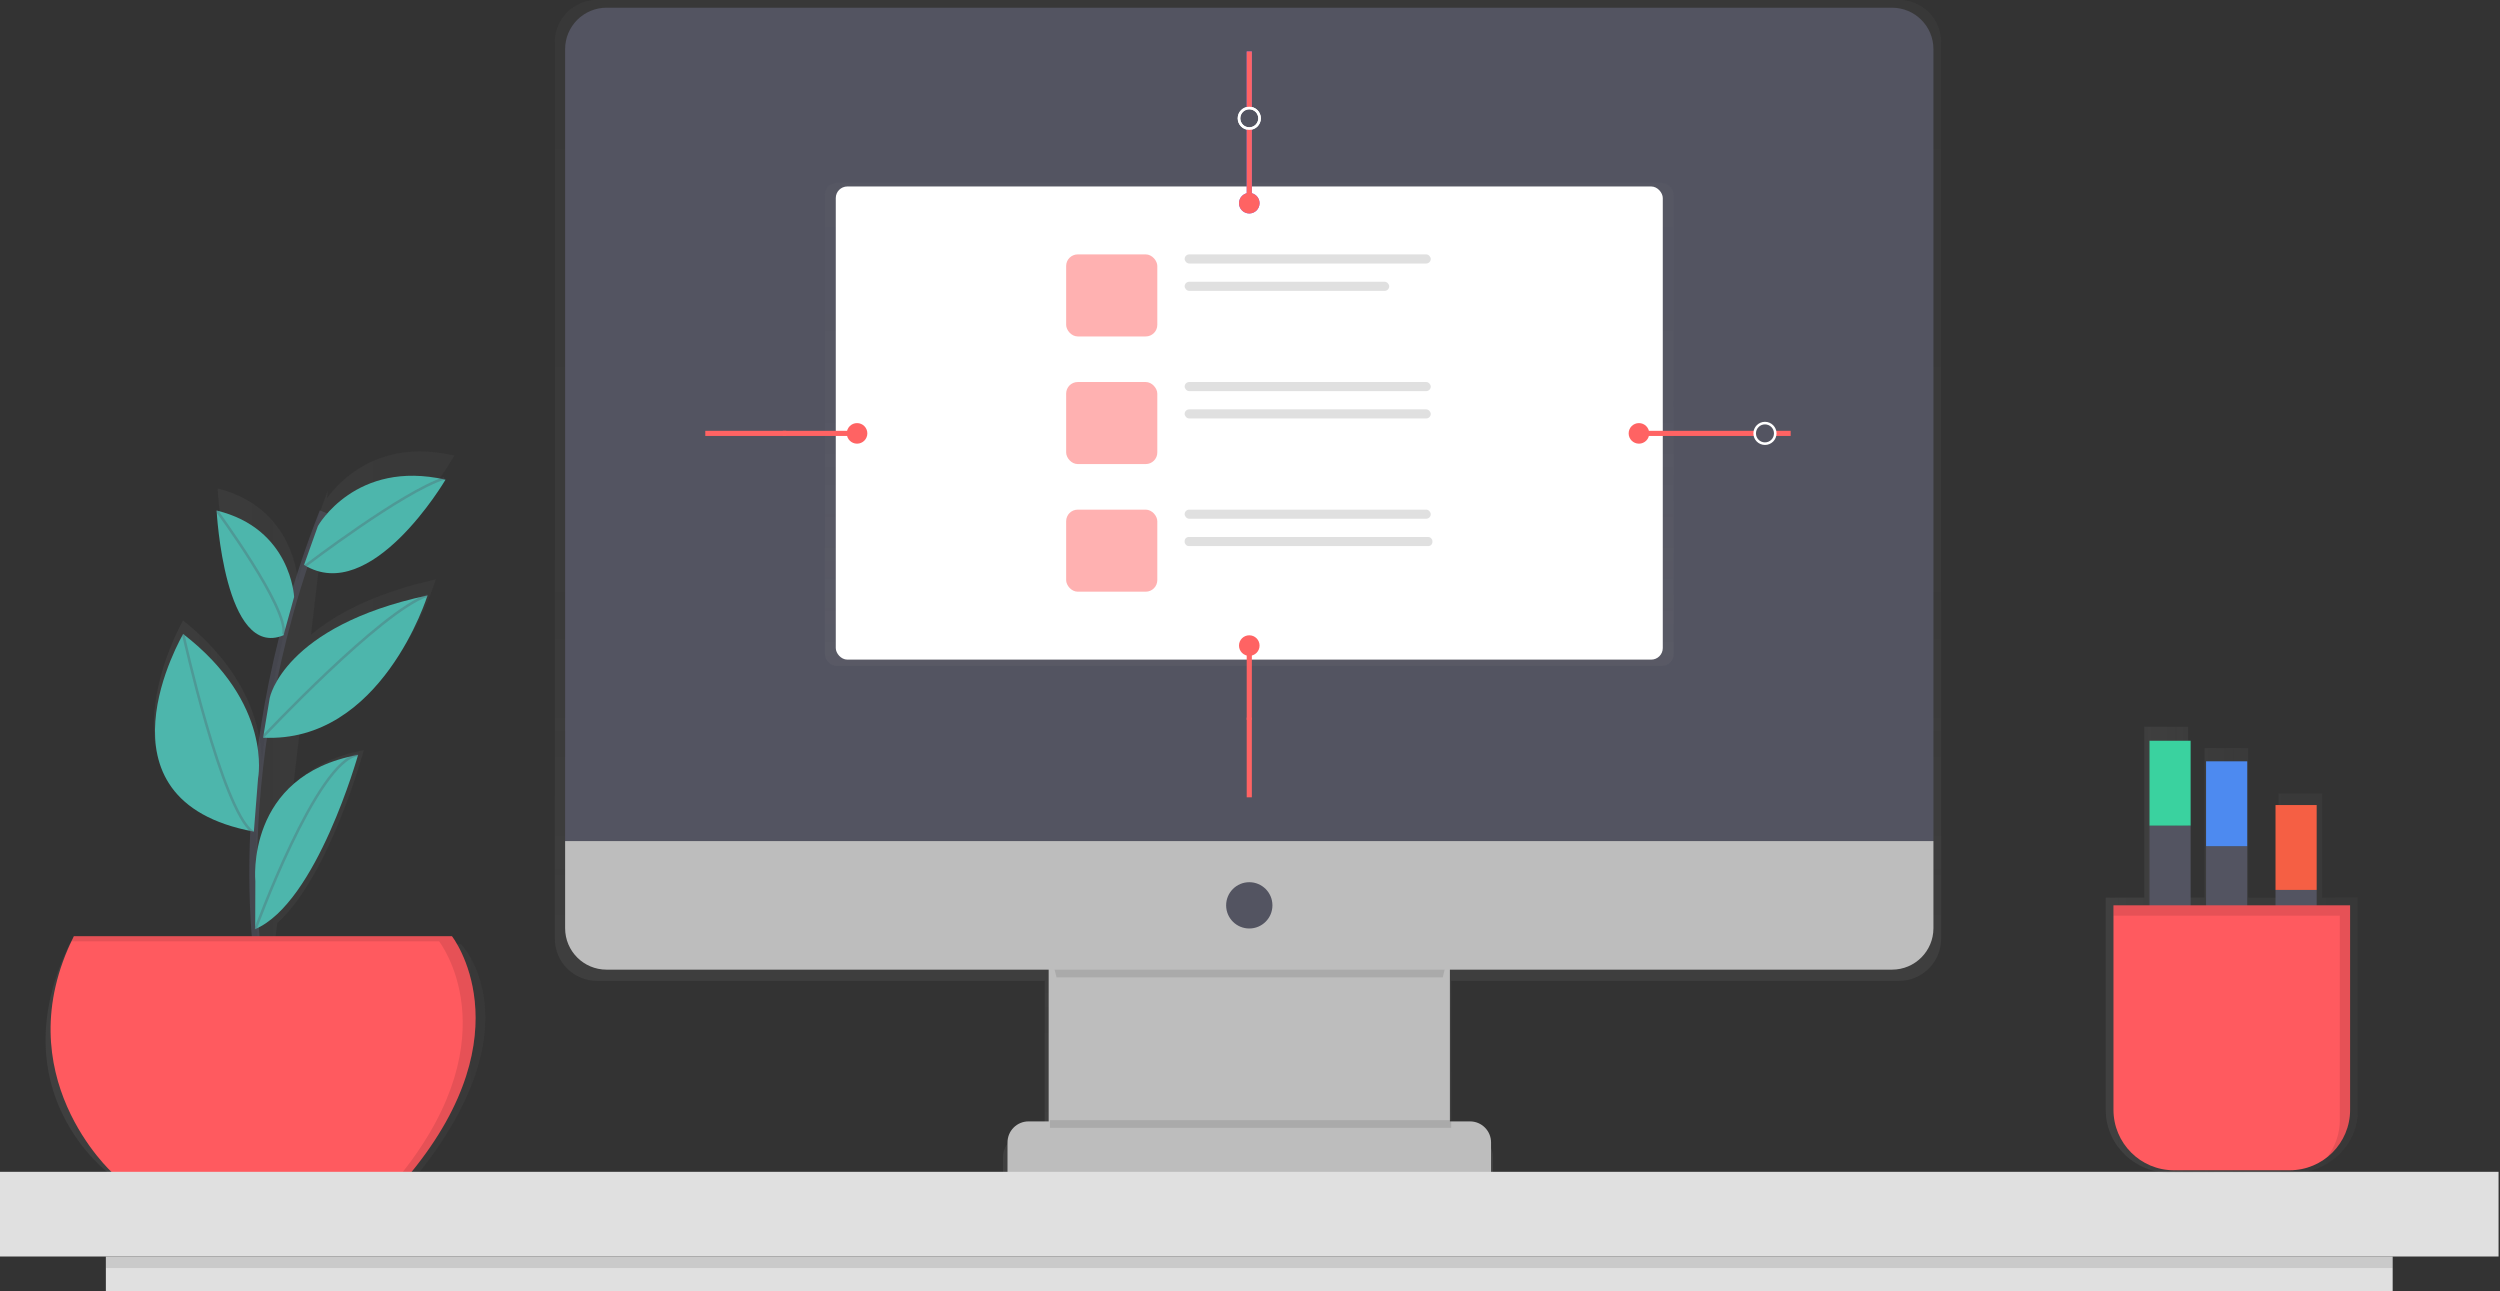 <?xml version="1.0" encoding="UTF-8"?>
<svg width="972px" height="502px" viewBox="0 0 972 502" version="1.1" xmlns="http://www.w3.org/2000/svg" xmlns:xlink="http://www.w3.org/1999/xlink">
    <rect x="0" y="0" width="972" height="502" fill="#333333" stroke="none"/>
    <!-- Generator: Sketch 57.1 (83088) - https://sketch.com -->
    <title>Responsive Design</title>
    <desc>Created with Sketch.</desc>
    <defs>
        <linearGradient x1="50%" y1="99.998%" x2="50%" y2="0%" id="linearGradient-1">
            <stop stop-color="#808080" stop-opacity="0.25" offset="0%"></stop>
            <stop stop-color="#808080" stop-opacity="0.12" offset="54%"></stop>
            <stop stop-color="#808080" stop-opacity="0.1" offset="100%"></stop>
        </linearGradient>
        <linearGradient x1="50%" y1="100%" x2="50%" y2="0%" id="linearGradient-2">
            <stop stop-color="#808080" stop-opacity="0.25" offset="0%"></stop>
            <stop stop-color="#808080" stop-opacity="0.12" offset="54%"></stop>
            <stop stop-color="#808080" stop-opacity="0.1" offset="100%"></stop>
        </linearGradient>
        <linearGradient x1="-0.001%" y1="50.015%" x2="100.006%" y2="50.015%" id="linearGradient-3">
            <stop stop-color="#808080" stop-opacity="0.25" offset="0%"></stop>
            <stop stop-color="#808080" stop-opacity="0.12" offset="54%"></stop>
            <stop stop-color="#808080" stop-opacity="0.1" offset="100%"></stop>
        </linearGradient>
        <linearGradient x1="0%" y1="50.003%" x2="100.041%" y2="50.003%" id="linearGradient-4">
            <stop stop-color="#808080" stop-opacity="0.25" offset="0%"></stop>
            <stop stop-color="#808080" stop-opacity="0.12" offset="54%"></stop>
            <stop stop-color="#808080" stop-opacity="0.1" offset="100%"></stop>
        </linearGradient>
    </defs>
    <g id="Welcome" stroke="none" stroke-width="1" fill="none" fill-rule="evenodd">
        <g id="Artboard" transform="translate(-1082, -426)">
            <g id="Responsive-Design" transform="translate(1082, 426)">
                <g id="Group" opacity="0.7" transform="translate(215, 0)" fill="url(#linearGradient-1)" fill-rule="nonzero">
                    <path d="M523.41,0 L17.03,0 C7.993,0.033 0.692,7.383 0.72,16.42 L0.72,364.94 C0.692,373.977 7.993,381.327 17.03,381.36 L191.19,381.36 L191.19,441.52 L183.25,441.52 C181.049,441.528 178.941,442.41 177.39,443.972 C175.839,445.534 174.972,447.649 174.98,449.85 L174.98,461.92 L191.19,461.92 L191.19,469.06 L349.25,469.06 L349.25,461.92 L365.46,461.92 L365.46,449.85 C365.468,447.649 364.601,445.534 363.05,443.972 C361.499,442.41 359.391,441.528 357.19,441.52 L349.72,441.52 L349.72,441 L349.21,441 L349.21,381.36 L523.41,381.36 C532.447,381.327 539.748,373.977 539.72,364.94 L539.72,16.42 C539.748,7.383 532.447,0.033 523.41,0 Z" id="Path"></path>
                </g>
                <rect id="Rectangle" fill="#BDBDBD" fill-rule="nonzero" x="407.72" y="371" width="156" height="92"></rect>
                <g id="Group" opacity="0.1" transform="translate(407, 367)" fill="#000000" fill-rule="nonzero">
                    <path d="M3.79,13 L153.96,13 C155.77,5.13 157.22,0 157.22,0 L0.22,0 C0.22,0 1.83,5.11 3.79,13 Z" id="Path"></path>
                </g>
                <path d="M235.82,3 L735.62,3 C744.512,3 751.72,10.208 751.72,19.1 L751.72,327 L219.72,327 L219.72,19.1 C219.72,14.83 221.416,10.735 224.436,7.716 C227.455,4.696 231.55,3 235.82,3 Z" id="Path" fill="#535461" fill-rule="nonzero"></path>
                <path d="M735.62,377 L235.82,377 C226.928,377 219.72,369.792 219.72,360.9 L219.72,327 L751.72,327 L751.72,360.9 C751.72,369.792 744.512,377 735.62,377 Z" id="Path" fill="#BDBDBD" fill-rule="nonzero"></path>
                <circle id="Oval" fill="#535461" fill-rule="nonzero" cx="485.72" cy="352" r="9"></circle>
                <path d="M399.89,436 L571.55,436 C576.062,436 579.72,439.658 579.72,444.17 L579.72,456 L391.72,456 L391.72,444.17 C391.72,442.003 392.581,439.925 394.113,438.393 C395.645,436.861 397.723,436 399.89,436 L399.89,436 Z" id="Path" fill="#BDBDBD" fill-rule="nonzero"></path>
                <g id="Group" opacity="0.5" transform="translate(320, 71)" fill="url(#linearGradient-2)" fill-rule="nonzero">
                    <rect id="Rectangle" x="0.72" y="0.12" width="330" height="187.76" rx="4.5"></rect>
                </g>
                <rect id="Rectangle" fill="#FFFFFF" fill-rule="nonzero" x="324.95" y="72.5" width="321.54" height="183.96" rx="4.5"></rect>
                <g id="Group" opacity="0.5" transform="translate(414, 98)" fill="#FF6363" fill-rule="nonzero">
                    <rect id="Rectangle" x="0.52" y="0.91" width="35.44" height="31.9" rx="4.5"></rect>
                </g>
                <rect id="Rectangle" fill="#E0E0E0" fill-rule="nonzero" x="460.59" y="98.91" width="95.69" height="3.54" rx="1.77"></rect>
                <rect id="Rectangle" fill="#E0E0E0" fill-rule="nonzero" x="460.59" y="109.55" width="79.54" height="3.54" rx="1.77"></rect>
                <g id="Group" opacity="0.5" transform="translate(414, 148)" fill="#FF6363" fill-rule="nonzero">
                    <rect id="Rectangle" x="0.52" y="0.53" width="35.44" height="31.9" rx="4.5"></rect>
                </g>
                <rect id="Rectangle" fill="#E0E0E0" fill-rule="nonzero" x="460.59" y="148.53" width="95.69" height="3.54" rx="1.77"></rect>
                <rect id="Rectangle" fill="#E0E0E0" fill-rule="nonzero" x="460.59" y="159.16" width="95.69" height="3.54" rx="1.77"></rect>
                <g id="Group" opacity="0.5" transform="translate(414, 198)" fill="#FF6363" fill-rule="nonzero">
                    <rect id="Rectangle" x="0.52" y="0.15" width="35.44" height="31.9" rx="4.5"></rect>
                </g>
                <rect id="Rectangle" fill="#E0E0E0" fill-rule="nonzero" x="460.59" y="198.15" width="95.69" height="3.54" rx="1.77"></rect>
                <rect id="Rectangle" fill="#E0E0E0" fill-rule="nonzero" x="460.59" y="208.78" width="96.33" height="3.54" rx="1.59"></rect>
                <path d="M485.72,42 L485.72,20" id="Path" stroke="#6C63FF" stroke-width="2" fill="#000000" fill-rule="nonzero"></path>
                <path d="M485.72,79 L485.72,50.13" id="Path" stroke="#6C63FF" stroke-width="2" fill="#000000" fill-rule="nonzero"></path>
                <circle id="Oval" fill="#6C63FF" fill-rule="nonzero" cx="485.72" cy="79" r="4"></circle>
                <circle id="Oval" stroke="#FFFFFF" cx="485.72" cy="46" r="4"></circle>
                <path d="M485.72,42 L485.72,20" id="Path" stroke="#FF6363" stroke-width="2" fill="#000000" fill-rule="nonzero"></path>
                <path d="M485.72,79 L485.72,50.13" id="Path" stroke="#FF6363" stroke-width="2" fill="#000000" fill-rule="nonzero"></path>
                <circle id="Oval" fill="#FF6363" fill-rule="nonzero" cx="485.72" cy="79" r="4"></circle>
                <circle id="Oval" stroke="#FFFFFF" cx="485.72" cy="46" r="4"></circle>
                <path d="M485.72,279 L485.72,310" id="Path" stroke="#FF6363" stroke-width="2" fill="#000000" fill-rule="nonzero"></path>
                <path d="M485.72,251 L485.72,279.87" id="Path" stroke="#FF6363" stroke-width="2" fill="#000000" fill-rule="nonzero"></path>
                <circle id="Oval" fill="#FF6363" fill-rule="nonzero" cx="485.72" cy="251" r="4"></circle>
                <path d="M305.72,168.5 L274.22,168.5" id="Path" stroke="#FF6363" stroke-width="2" fill="#000000" fill-rule="nonzero"></path>
                <path d="M333.22,168.5 L304.35,168.5" id="Path" stroke="#FF6363" stroke-width="2" fill="#000000" fill-rule="nonzero"></path>
                <circle id="Oval" fill="#FF6363" fill-rule="nonzero" cx="333.22" cy="168.5" r="4"></circle>
                <g id="Group" opacity="0.1" transform="translate(408, 435)" fill="#000000" fill-rule="nonzero">
                    <rect id="Rectangle" x="0.22" y="0.5" width="156" height="3"></rect>
                </g>
                <g id="Group" opacity="0.7" transform="translate(17, 175)" fill="url(#linearGradient-3)" fill-rule="nonzero">
                    <path d="M162.2,192.06 L89.8,192.06 L90.8,183.92 C111.26,165.55 124.49,116.61 124.49,116.61 C124.196,116.651 123.906,116.711 123.62,116.79 C111.62,119.21 103.08,124.14 97.11,130.07 L99.65,108.41 C137.45,100.27 152.44,50.27 152.44,50.27 C128.32,55.62 113.28,63.9 103.94,71.76 L107.66,39.94 C133.22,48.71 159.66,2.12 159.66,2.12 L158.66,1.91 L159.16,1.59 L158.4,1.86 C130.15,-4.23 115.05,11.92 110.15,18.63 L110.52,15.51 C109.773,17.51 109.047,19.47 108.34,21.39 L108.34,21.39 L108.34,21.47 C106.34,26.89 104.51,32.243 102.85,37.53 L102.85,37.53 L102.85,37.53 C101.403,42.043 100.05,46.51 98.79,50.93 L98.79,50.87 C98.79,50.87 97.62,22.41 67.61,14.92 C67.61,14.92 70.76,76.99 94.54,66.83 L94.54,66.83 C92.34,75.83 90.54,84.49 88.98,92.9 L88.98,92.9 C87.987,98.373 87.12,103.707 86.38,108.9 L86.24,109.06 L86.38,108.94 L86.32,109.35 L86.32,109.35 L86.32,109.35 C85.653,114.063 85.087,118.657 84.62,123.13 C85.08,114.51 83.51,89.61 54.17,66.21 C54.17,66.21 15.17,134.75 81.67,148.21 C81.82,148.34 81.97,148.47 82.11,148.59 L82.01,148.28 L82.61,148.41 L82.88,144.89 C82.078,159.581 82.155,174.308 83.11,188.99 L83.11,188.99 C83.18,189.99 83.25,190.99 83.32,191.94 L10.09,191.94 C-17.85,249.73 25.61,281.4 25.61,281.4 L145.61,281.4 C192.21,222.66 162.2,192.06 162.2,192.06 Z" id="Shape"></path>
                </g>
                <path d="M102.72,389 C102.72,389 83.72,306 125.72,199" id="Path" stroke="#535461" stroke-width="3" opacity="0.6"></path>
                <path d="M28.72,364 L175.72,364 C175.72,364 204.72,401 159.72,456 L43.72,456 C43.72,456 1.72,418 28.72,364 Z" id="Path" fill="#FF5A5F" fill-rule="nonzero"></path>
                <path d="M123.61,204.5 C123.61,204.5 138.22,178.5 173.22,186.5 C173.22,186.5 144.29,235.76 118.22,219.63 L123.61,204.5 Z" id="Path" fill="#4DB6AC" fill-rule="nonzero"></path>
                <path d="M114.35,232.09 C114.35,232.09 113.22,205.5 84.22,198.5 C84.22,198.5 87.22,256.5 110.22,247 L114.35,232.09 Z" id="Path" fill="#4DB6AC" fill-rule="nonzero"></path>
                <path d="M104.87,271.36 C104.87,271.36 110.22,243.5 166.22,231.5 C166.22,231.5 148.36,289.12 102.29,286.81 L104.87,271.36 Z" id="Path" fill="#4DB6AC" fill-rule="nonzero"></path>
                <path d="M100.33,302.63 C100.33,302.63 106.22,273.5 71.22,246.5 C71.22,246.5 33.22,311.17 98.7,323.33 L100.33,302.63 Z" id="Path" fill="#4DB6AC" fill-rule="nonzero"></path>
                <path d="M99.28,342.67 C99.28,342.67 95.22,301.5 139.22,293.5 C139.22,293.5 123.15,350.99 99.22,361.24 L99.28,342.67 Z" id="Path" fill="#4DB6AC" fill-rule="nonzero"></path>
                <path d="M118.72,220 C118.72,220 156.72,191 172.72,186" id="Path" stroke="#535461" opacity="0.3"></path>
                <path d="M102.22,286.5 C102.22,286.5 148.22,237.5 166.22,231.5" id="Path" stroke="#535461" opacity="0.3"></path>
                <path d="M84.22,198.5 C84.22,198.5 112.22,236.5 110.22,246.5" id="Path" stroke="#535461" opacity="0.3"></path>
                <path d="M71.22,246.5 C71.22,246.5 86.22,314.5 98.22,323.5" id="Path" stroke="#535461" opacity="0.3"></path>
                <path d="M99.22,361.5 C99.22,361.5 123.22,295.5 139.22,293.5" id="Path" stroke="#535461" opacity="0.3"></path>
                <g id="Group" opacity="0.1" transform="translate(27, 364)" fill="#000000" fill-rule="nonzero">
                    <path d="M148.72,0 L1.72,0 C1.39,0.67 1.07,1.34 0.72,2 L143.72,2 C143.72,2 172.01,38.11 129.32,92 L132.72,92 C177.72,37 148.72,0 148.72,0 Z" id="Path"></path>
                </g>
                <rect id="Rectangle" fill="#E0E0E0" fill-rule="nonzero" x="0" y="455.6" width="971.44" height="32.93"></rect>
                <rect id="Rectangle" fill="#E0E0E0" fill-rule="nonzero" x="41.16" y="488.53" width="889.11" height="13.47"></rect>
                <rect id="Rectangle" fill="#000000" fill-rule="nonzero" opacity="0.1" x="41.16" y="488.53" width="889.11" height="4.49"></rect>
                <path d="M690.22,168.5 L696.22,168.5" id="Path" stroke="#FF6363" stroke-width="2" fill="#000000" fill-rule="nonzero"></path>
                <path d="M637.22,168.5 L682.1,168.5" id="Path" stroke="#FF6363" stroke-width="2" fill="#000000" fill-rule="nonzero"></path>
                <circle id="Oval" fill="#FF6363" fill-rule="nonzero" cx="637.22" cy="168.5" r="4"></circle>
                <circle id="Oval" stroke="#FFFFFF" cx="686.22" cy="168.5" r="4"></circle>
                <g id="Group" opacity="0.7" transform="translate(818, 282)" fill="url(#linearGradient-4)" fill-rule="nonzero">
                    <path d="M94.72,162.88 L94.82,162.73 C95.027,162.41 95.23,162.077 95.43,161.73 L95.54,161.54 C95.733,161.213 95.917,160.88 96.09,160.54 L96.18,160.37 C96.38,159.98 96.57,159.59 96.74,159.18 L96.74,159.18 C97.1,158.362 97.414,157.524 97.68,156.67 L97.78,156.34 C97.87,156.03 97.96,155.72 98.04,155.41 L98.14,154.97 C98.207,154.69 98.267,154.407 98.32,154.12 C98.32,153.96 98.38,153.8 98.41,153.64 C98.44,153.48 98.5,153.08 98.54,152.79 C98.58,152.5 98.54,152.46 98.6,152.3 C98.66,152.14 98.66,151.69 98.68,151.38 C98.68,151.24 98.68,151.09 98.68,150.95 C98.68,150.5 98.68,150.04 98.68,149.59 L98.68,67 L84.83,67 L84.83,26.52 L67.83,26.52 L67.83,67 L56.11,67 L56.11,8.86 L39.11,8.86 L39.11,67 L32.72,67 L32.72,0.55 L15.72,0.55 L15.72,67 L0.72,67 L0.72,149.6 C0.72,163.08 11.93,174 25.72,174 L73.72,174 C81.677,174.032 89.181,170.302 93.96,163.94 L93.96,163.94 C94.207,163.587 94.46,163.233 94.72,162.88 Z" id="Path"></path>
                </g>
                <rect id="Rectangle" fill="#535461" fill-rule="nonzero" x="835.72" y="321" width="16" height="100"></rect>
                <rect id="Rectangle" fill="#3AD29F" fill-rule="nonzero" x="835.72" y="288" width="16" height="33"></rect>
                <rect id="Rectangle" fill="#535461" fill-rule="nonzero" x="857.72" y="329" width="16" height="100"></rect>
                <rect id="Rectangle" fill="#4D8AF0" fill-rule="nonzero" x="857.72" y="296" width="16" height="33"></rect>
                <rect id="Rectangle" fill="#535461" fill-rule="nonzero" x="884.72" y="346" width="16" height="100"></rect>
                <rect id="Rectangle" fill="#F55F44" fill-rule="nonzero" x="884.72" y="313" width="16" height="33"></rect>
                <path d="M913.72,352 L913.72,431.5 C913.72,444.479 903.199,455 890.22,455 L845.22,455 C832.241,455 821.72,444.479 821.72,431.5 L821.72,352 L913.72,352 Z" id="Path" fill="#FF5A5F" fill-rule="nonzero"></path>
                <g id="Group" opacity="0.1" transform="translate(821, 352)" fill="#000000" fill-rule="nonzero">
                    <path d="M0.72,0 L0.72,4 L88.72,4 L88.72,83.5 C88.728,88.755 86.967,93.859 83.72,97.99 C89.407,93.541 92.726,86.72 92.72,79.5 L92.72,0 L0.72,0 Z" id="Path"></path>
                </g>
            </g>
        </g>
    </g>
</svg>